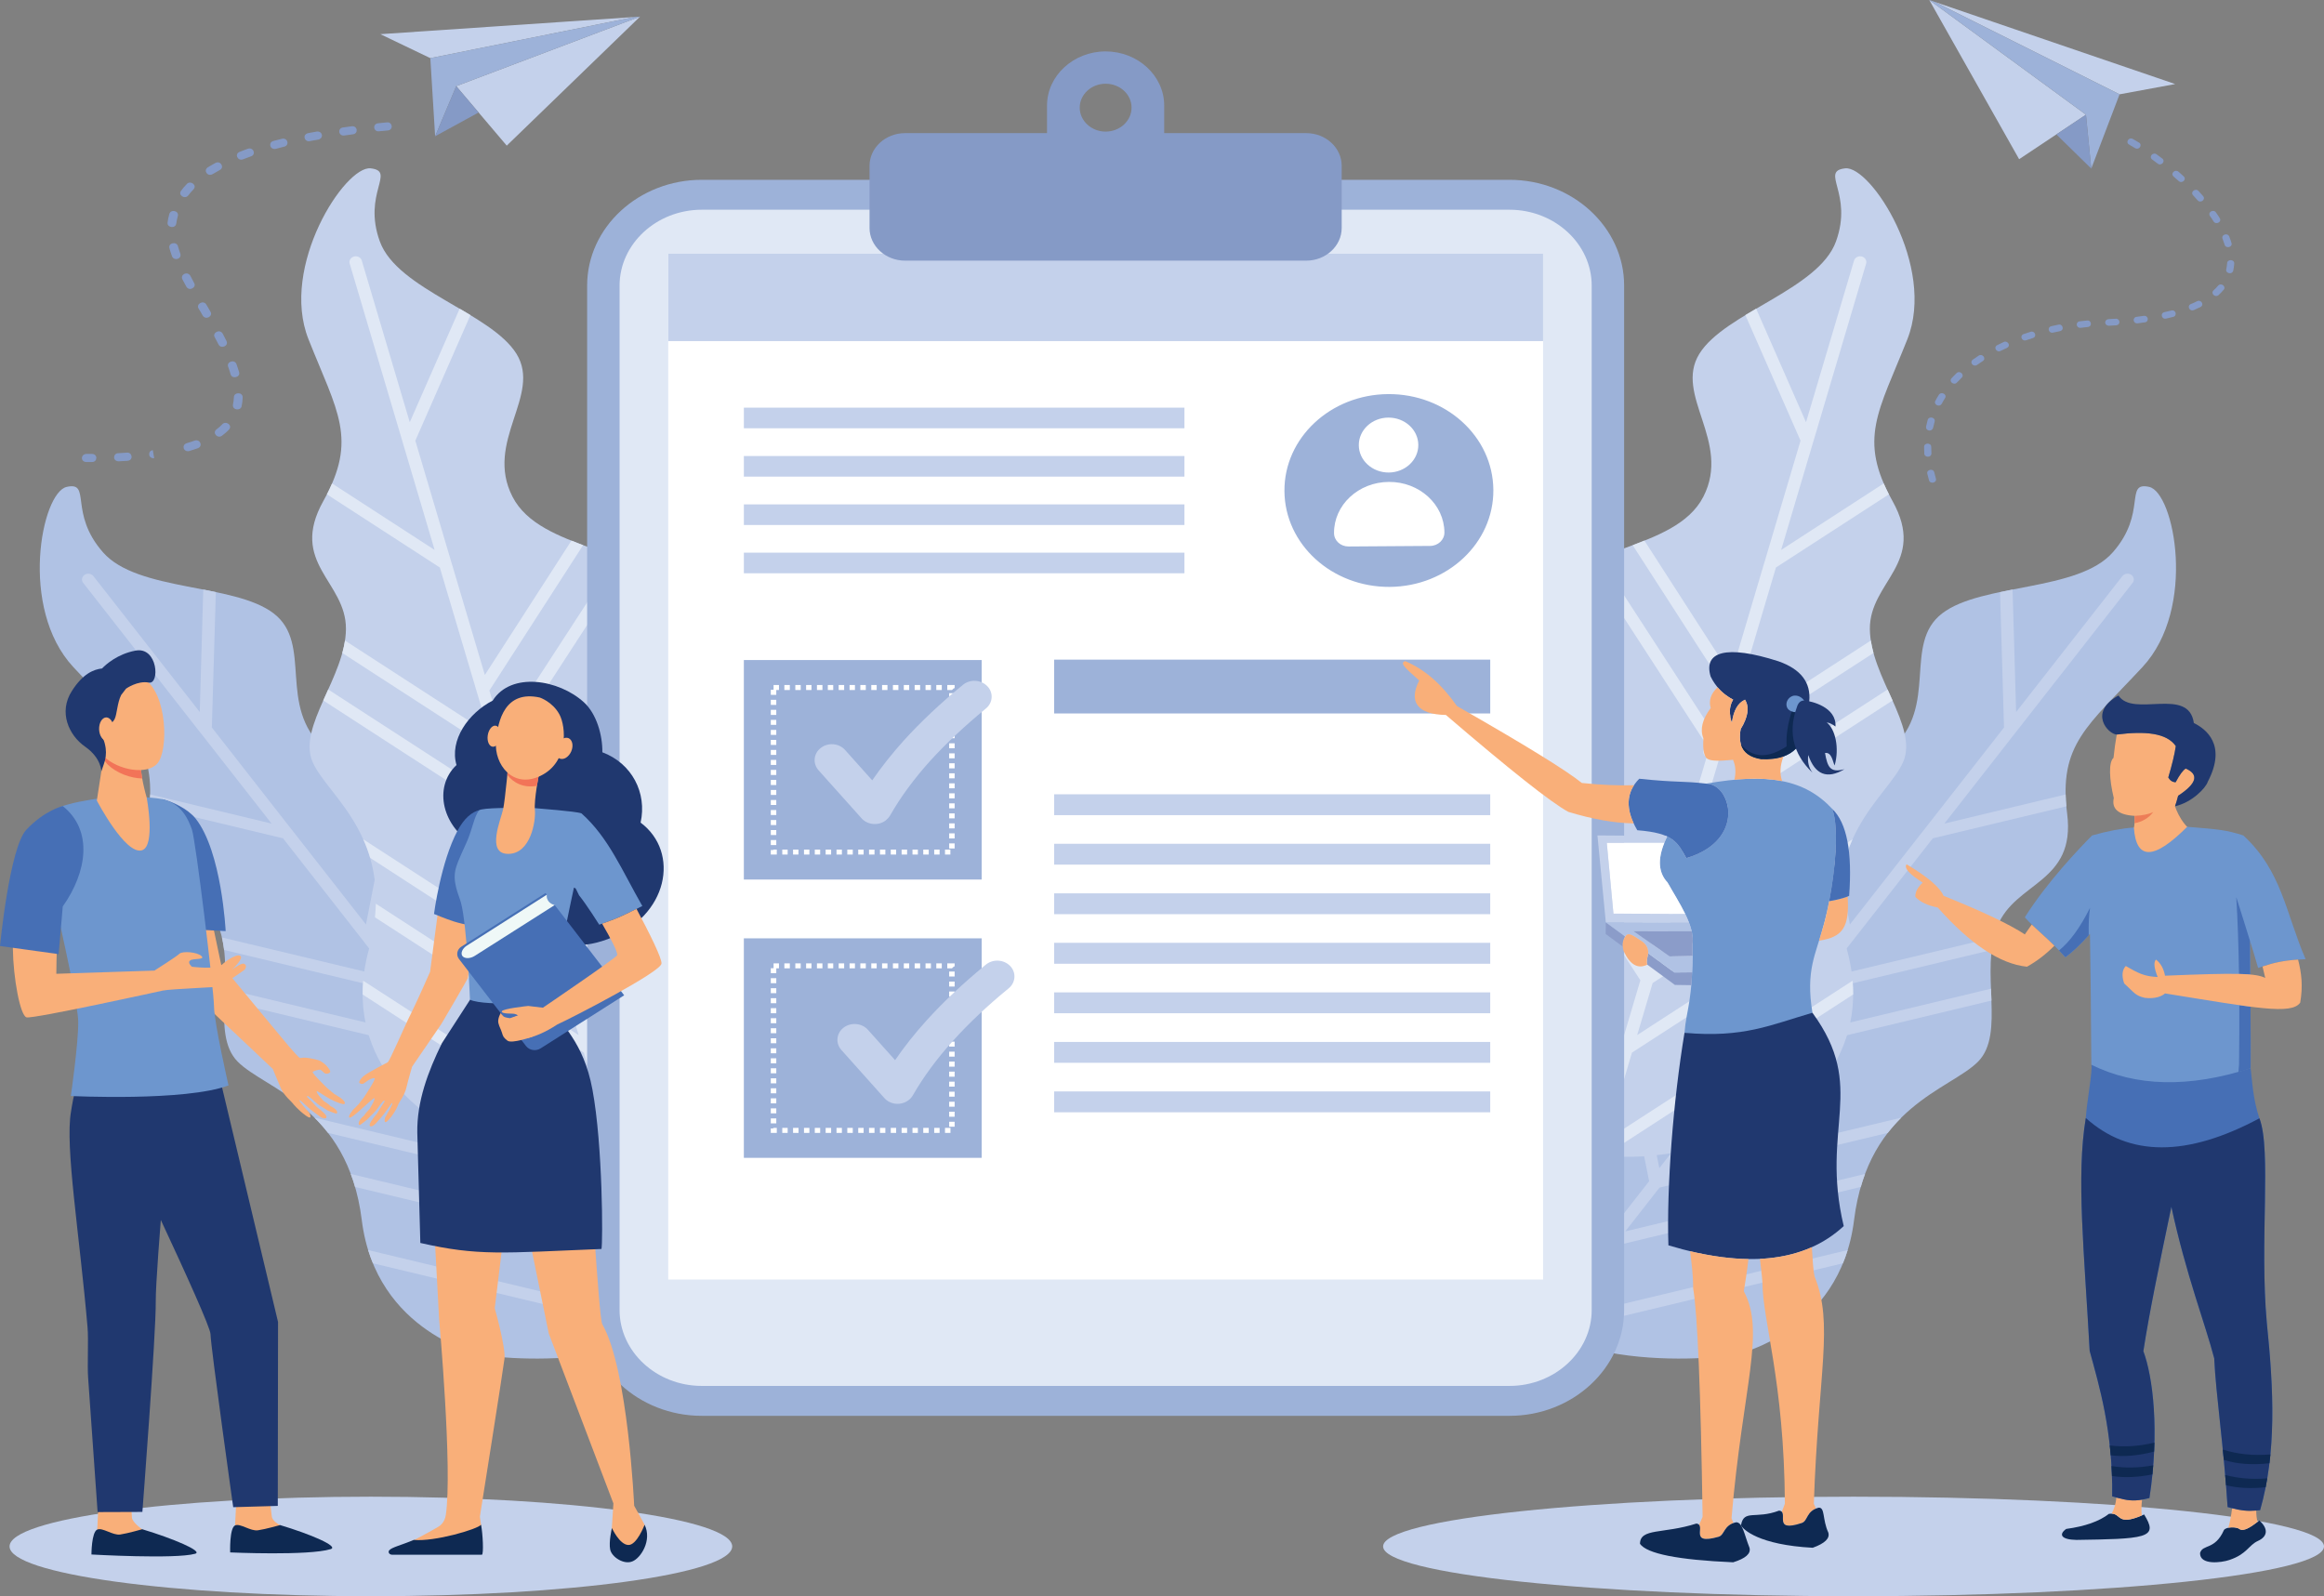 <?xml version="1.0" encoding="UTF-8"?><svg id="a" xmlns="http://www.w3.org/2000/svg" viewBox="0 0 2148.74 1475.95"><rect x="0" y="0" width="2148.74" height="1475.95" fill="#808080" stroke="none"/><path d="M445.7,1253.11s-98.21-20.09-111.22-125.03c-13.03-104.86-89.21-120.58-114.76-146.46-25.56-25.95-1.28-83.65-17.76-125.11-16.47-41.38-72.73-39.82-64.53-104.12,8.2-64.22-19.13-81.2-69.68-135.63-50.54-54.43-29.33-161.51-6.03-166.56,23.15-5.12,1.45,24.03,33.52,60.51,32.06,36.56,121.19,28.4,157.83,56.51,36.65,28.18,2.81,85.58,46.69,124.95,43.79,39.3,130.58,2.74,167.64,42.27,36.97,39.53-4.83,107.9,25.48,151.5,30.3,43.53,99.41,55.54,136.14,87.51,36.73,31.96,106.08,93.44,51.84,200.22-54.25,106.79-235.15,79.42-235.15,79.42Z" style="fill:#b0c2e4; fill-rule:evenodd;"/><path d="M344.76,1168.05c-1.61-3.86-3.05-7.94-4.42-12.16l269.78,64.66-35.04-44.72c-.16-.22-.32-.37-.48-.59l-17.92-22.99-228.39-54.73c-1.21-4.23-2.49-8.23-4.01-12.01l221.72,53.1-31.66-40.49-211.04-50.57c-4.02-5.12-8.2-9.79-12.54-14.09l212.89,51.02-15.75-20.1c-.16-.22-.32-.37-.49-.59l-68.79-87.95-211.19-50.65c.08-3.63,.24-7.27,.4-10.97l200.11,47.98-34.32-43.9-166.43-39.9c-.49-3.93-1.13-7.79-2.01-11.57l157.75,37.74-25.88-33c-.07-.15-.16-.3-.31-.45l-75.07-95.96-123.44-29.59c.32-3.78,.49-7.41,.65-10.97l112.19,26.92-65.58-83.8c-.16-.15-.32-.3-.4-.45l-108.17-138.3c-1.85-2.37-1.37-5.71,1.29-7.49,2.65-1.71,6.18-1.19,8.11,1.19l98.37,125.7,3.22-113.24c3.93,.74,7.87,1.56,11.65,2.37l-3.69,125.18,73.85,94.48c.16,.07,.16,.22,.32,.37l68.32,87.29,27.8-142.16c3.94,.15,7.88,.3,11.74,.37l-30.06,153.95,26.03,33.22,36.97-186.06c4.02,.3,7.88,.67,11.74,1.11l-38.74,194.37,1.53,.37c3.14,.74,4.98,3.63,4.18,6.53-.25,.81-.73,1.63-1.21,2.23l38.33,49.02c.16,.15,.24,.3,.41,.45l62.04,79.35,27.48-137.79c3.29,2.52,6.75,4.89,10.45,7.2l-28.45,142.68,15.91,20.47,30.46-152.84c3.62,1.86,7.15,3.63,10.84,5.42l-31.82,159.51,40.74,52.06c.08,.15,.24,.22,.32,.37l11.33,14.39,38.9-195.77c3.69,2.37,7.14,4.89,10.36,7.49l-39.87,200.45,43.08,55.03c.08,.15,.25,.22,.25,.37l.16,.15c-4.02,2.37-8.2,4.6-12.46,6.6l-272.03-65.26Z" style="fill:#c4d1eb; fill-rule:evenodd;"/><path d="M397.57,1031.82s-84.38-50.57-56.74-152.98c27.56-102.48-37.69-141.79-51.84-174.34-14.06-32.55,30.54-78.75,30.86-122.88,.32-44.05-53.04-60.81-20.89-118.36,32.07-57.55,12.94-82.31-13.74-149.57-26.76-67.34,33.84-160.77,57.54-158.03,23.63,2.74-7.79,22.99,8.44,67.63,16.23,44.57,102.7,65.7,126.34,103.89,23.63,38.27-29.9,81.05-3.71,132.07,26.12,51.09,121.28,44.79,140.96,93.81,19.61,49.02-45.48,99.59-33.59,150.17,11.74,50.58,71.93,84.17,94.19,125.99,22.33,41.82,63.96,121.84-27.41,204.3-91.37,82.39-250.41-1.71-250.41-1.71Z" style="fill:#c4d1eb; fill-rule:evenodd;"/><path d="M335.28,919.55c0-4.15,.17-8.38,.49-12.75l228.15,147.72-15.83-53.25c-.08-.22-.16-.44-.16-.66l-8.12-27.29-193.11-125.1c.41-4.38,.65-8.53,.8-12.61l187.49,121.47-14.3-48.12-178.41-115.69c-1.85-6.08-3.93-11.79-6.43-17.21l180.02,116.58-7.07-23.88c-.08-.3-.24-.52-.24-.74l-31.02-104.56-178.65-115.76c1.52-3.34,3.05-6.75,4.58-10.16l169.25,109.61-15.51-52.21-140.72-91.14c1.04-3.86,1.93-7.71,2.49-11.5l133.41,86.39-11.65-39.3c-.08-.15-.16-.37-.16-.52l-33.92-114.13-104.39-67.63c1.77-3.49,3.38-6.82,4.74-10.09l94.83,61.48-29.58-99.67c0-.15-.07-.37-.16-.59l-48.78-164.48c-.89-2.82,.97-5.78,4.1-6.6,3.05-.74,6.27,.89,7.08,3.78l44.36,149.5,46.12-105.01c3.38,2,6.67,3.93,9.97,5.93l-50.95,116.13,33.27,112.27c.08,.15,.16,.3,.16,.45l30.86,103.89,80.04-124.21c3.53,1.48,7.23,2.82,10.77,4.23l-86.63,134.37,11.72,39.6,105.44-162.25c3.54,1.48,7.08,3.11,10.45,4.75l-110.1,169.6,1.37,.82c2.65,1.71,3.29,5.04,1.37,7.49-.49,.67-1.13,1.26-1.93,1.63l17.36,58.36c0,.15,0,.3,.08,.45l28.05,94.47,78.04-120.21c2.17,3.41,4.58,6.75,6.99,10.09l-80.78,124.51,7.16,24.25,86.63-133.26c2.57,2.89,5.31,5.71,8.04,8.53l-90.33,139.12,18.4,61.92c.08,.22,.08,.37,.08,.52l5.14,17.13,110.82-170.78c2.49,3.41,4.82,6.82,6.91,10.3l-113.56,174.86,19.44,65.48c.17,.15,.17,.3,.17,.45l.07,.22c-4.74,.89-9.4,1.56-14.22,2.08l-230.01-149.06Z" style="fill:#e0e8f5; fill-rule:evenodd;"/><path d="M1603.03,1253.11s98.21-20.09,111.22-125.03c13.02-104.86,89.08-120.58,114.68-146.46,25.55-25.95,1.33-83.65,17.8-125.11,16.44-41.38,72.73-39.82,64.53-104.12-8.2-64.22,19.12-81.2,69.68-135.63,50.54-54.43,29.29-161.51,6.11-166.56-23.23-5.12-1.49,24.03-33.59,60.51-32.11,36.56-121.2,28.4-157.8,56.51-36.65,28.18-2.78,85.58-46.65,124.95-43.88,39.3-130.67,2.74-167.68,42.27-37.01,39.53,4.74,107.9-25.52,151.5-30.26,43.53-99.37,55.54-136.14,87.51-36.77,31.96-106.13,93.44-51.84,200.22,54.24,106.79,235.19,79.42,235.19,79.42Z" style="fill:#b0c2e4; fill-rule:evenodd;"/><path d="M1703.97,1168.05c1.61-3.86,3.05-7.94,4.38-12.16l-269.74,64.66,35-44.72c.16-.22,.32-.37,.44-.59l17.96-22.99,228.44-54.73c1.21-4.23,2.53-8.23,3.94-12.01l-221.69,53.1,31.66-40.49,211.04-50.57c3.98-5.12,8.2-9.79,12.5-14.09l-212.84,51.02,15.75-20.1c.16-.22,.32-.37,.48-.59l68.75-87.95,211.24-50.65c-.12-3.63-.28-7.27-.44-10.97l-200.07,47.98,34.32-43.9,166.44-39.9c.44-3.93,1.09-7.79,2.01-11.57l-157.76,37.74,25.84-33c.12-.15,.24-.3,.36-.45l75.06-95.96,123.48-29.59c-.36-3.78-.56-7.41-.64-10.97l-112.15,26.92,65.54-83.8c.12-.15,.24-.3,.36-.45l108.17-138.3c1.89-2.37,1.29-5.71-1.28-7.49-2.61-1.71-6.27-1.19-8.16,1.19l-98.28,125.7-3.29-113.24c-3.9,.74-7.8,1.56-11.57,2.37l3.66,125.18-73.86,94.48c-.12,.07-.24,.22-.32,.37l-68.31,87.29-27.8-142.16c-3.94,.15-7.84,.3-11.78,.37l30.14,153.95-26.04,33.22-37.04-186.06c-3.98,.3-7.84,.67-11.66,1.11l38.7,194.37-1.53,.37c-3.13,.74-4.97,3.63-4.17,6.53,.24,.81,.64,1.63,1.25,2.23l-38.38,49.02c-.12,.15-.24,.3-.32,.45l-62.12,79.35-27.45-137.79c-3.38,2.52-6.83,4.89-10.45,7.2l28.45,142.68-15.99,20.47-30.42-152.84c-3.58,1.86-7.15,3.63-10.77,5.42l31.75,159.51-40.75,52.06c-.12,.15-.24,.22-.31,.37l-11.26,14.39-38.97-195.77c-3.65,2.37-7.11,4.89-10.41,7.49l39.9,200.45-43.08,55.03c-.12,.15-.2,.22-.28,.37l-.17,.15c4.1,2.37,8.24,4.6,12.54,6.6l272.03-65.26Z" style="fill:#c4d1eb; fill-rule:evenodd;"/><path d="M1651.13,1031.82s84.39-50.57,56.74-152.98c-27.65-102.48,37.69-141.79,51.8-174.34,14.1-32.55-30.5-78.75-30.82-122.88-.28-44.05,53.04-60.81,20.93-118.36-32.14-57.55-12.94-82.31,13.75-149.57,26.68-67.34-33.91-160.77-57.54-158.03-23.71,2.74,7.71,22.99-8.47,67.63-16.2,44.57-102.71,65.7-126.34,103.89-23.62,38.27,29.85,81.05,3.74,132.07-26.16,51.09-121.35,44.79-140.96,93.81-19.65,49.02,45.41,99.59,33.59,150.17-11.8,50.58-71.96,84.17-94.26,125.99-22.34,41.82-63.93,121.84,27.44,204.3,91.37,82.39,250.41-1.71,250.41-1.71Z" style="fill:#c4d1eb; fill-rule:evenodd;"/><path d="M1713.41,919.55c0-4.15-.16-8.38-.52-12.75l-228.11,147.72,15.83-53.25c.08-.22,.16-.44,.2-.66l8.08-27.29,193.16-125.1c-.49-4.38-.73-8.53-.85-12.61l-187.49,121.47,14.3-48.12,178.41-115.69c1.81-6.08,3.98-11.79,6.39-17.21l-179.98,116.58,7.11-23.88c.08-.3,.16-.52,.2-.74l31.02-104.56,178.65-115.76c-1.53-3.34-3.05-6.75-4.58-10.16l-169.24,109.61,15.51-52.21,140.72-91.14c-1.05-3.86-1.89-7.71-2.49-11.5l-133.41,86.39,11.66-39.3c.08-.15,.12-.37,.19-.52l33.84-114.13,104.43-67.63c-1.77-3.49-3.38-6.82-4.78-10.09l-94.83,61.48,29.58-99.67c.08-.15,.16-.37,.2-.59l48.78-164.48c.89-2.82-.96-5.78-4.05-6.6-3.1-.74-6.27,.89-7.12,3.78l-44.4,149.5-46.1-105.01c-3.33,2-6.66,3.93-9.97,5.93l51,116.13-33.31,112.27c-.04,.15-.12,.3-.16,.45l-30.82,103.89-80.04-124.21c-3.58,1.48-7.2,2.82-10.85,4.23l86.63,134.37-11.74,39.6-105.36-162.25c-3.57,1.48-7.07,3.11-10.48,4.75l110.06,169.6-1.32,.82c-2.61,1.71-3.26,5.04-1.41,7.49,.53,.67,1.21,1.26,1.97,1.63l-17.32,58.36c-.04,.15-.12,.3-.16,.45l-28.01,94.47-78.04-120.21c-2.17,3.41-4.54,6.75-7.03,10.09l80.8,124.51-7.19,24.25-86.55-133.26c-2.61,2.89-5.31,5.71-8,8.53l90.25,139.12-18.36,61.92c-.04,.22-.12,.37-.16,.52l-5.07,17.13-110.86-170.78c-2.54,3.41-4.83,6.82-6.91,10.3l113.51,174.86-19.44,65.48c-.08,.15-.12,.3-.16,.45l-.05,.22c4.71,.89,9.44,1.56,14.18,2.08l230.04-149.06Z" style="fill:#e0e8f5; fill-rule:evenodd;"/><path d="M648.87,166.26h746.78c58.31,0,106,43.98,106,97.81v947.28c0,53.76-47.69,97.81-106,97.81H648.87c-58.35,0-106.01-44.05-106.01-97.81V264.07c0-53.84,47.66-97.81,106.01-97.81Z" style="fill:#9db2d9; fill-rule:evenodd;"/><path d="M648.87,193.92h746.78c41.83,0,76.02,31.59,76.02,70.15v947.28c0,38.56-34.19,70.15-76.02,70.15H648.87c-41.79,0-76.02-31.59-76.02-70.15V264.07c0-38.56,34.23-70.15,76.02-70.15Z" style="fill:#e0e8f5; fill-rule:evenodd;"/><rect x="617.84" y="234.48" width="808.87" height="948.62" style="fill:#fff;"/><path d="M342.83,1383.92c184.52,0,334.16,20.54,334.16,45.98s-149.64,46.05-334.16,46.05-333.99-20.62-333.99-46.05,149.56-45.98,333.99-45.98Z" style="fill:#c4d1eb; fill-rule:evenodd;"/><path d="M1713.77,1383.92c240.21,0,434.97,20.54,434.97,45.98s-194.77,46.05-434.97,46.05-434.97-20.62-434.97-46.05,194.76-45.98,434.97-45.98Z" style="fill:#c4d1eb; fill-rule:evenodd;"/><path d="M1380.74,452.88c.4,49.24-42.51,89.43-95.87,89.8-53.37,.3-96.93-39.3-97.29-88.54-.4-49.17,42.55-89.36,95.87-89.73,53.37-.37,96.88,39.23,97.28,88.47Z" style="fill:#9db2d9; fill-rule:evenodd;"/><path d="M1311.35,411.35c.12,14.02-12.14,25.44-27.28,25.58-15.23,.07-27.65-11.2-27.73-25.21-.12-14.02,12.1-25.51,27.33-25.58,15.19-.07,27.56,11.2,27.68,25.21Z" style="fill:#fff; fill-rule:evenodd;"/><path d="M1284.1,445.61h0c-28.21,.15-50.91,21.43-50.67,47.39h0c.05,6.9,6.07,12.38,13.46,12.31l75.3-.52c7.39,0,13.37-5.64,13.3-12.46h0c-.16-25.96-23.19-46.94-51.39-46.72Z" style="fill:#fff; fill-rule:evenodd;"/><polygon points="1783.77 0 1928.66 106.04 1866.86 147.2 1783.77 0" style="fill:#c4d1eb; fill-rule:evenodd;"/><polygon points="1959.72 87.21 1788.71 1.71 2011.16 77.72 1959.72 87.21" style="fill:#c4d1eb; fill-rule:evenodd;"/><polygon points="1959.72 87.21 1933.56 155.88 1928.66 106.04 1783.77 0 1788.71 1.71 1959.72 87.21" style="fill:#9db2d9; fill-rule:evenodd;"/><polygon points="1933.56 155.88 1901.3 124.29 1928.66 106.04 1933.56 155.88" style="fill:#859ac6; fill-rule:evenodd;"/><path d="M1972.02,128.51c-4.02-2.08-7.03,3.34-3.45,5.19,1.84,1.11,3.65,2.15,5.46,3.26,4.22,2.22,6.99-3.34,3.65-5.12-1.88-1.11-3.78-2.23-5.67-3.34h0Zm-188.49,315.54c1.01,3.86,7.48,2.45,6.39-1.48-.56-1.93-1.04-3.86-1.52-5.86-1.13-4.08-7.44-2.3-6.43,1.33,.48,2,1,4,1.57,6.01h0Zm-4.34-24.62c0,3.63,6.59,4.15,6.59-.3-.12-2-.2-3.93-.2-5.93,0-4-6.59-4-6.59,0,0,2.08,.08,4.15,.2,6.23h0Zm1.64-24.99c-.56,4.15,5.43,5.04,6.47,1.19,.41-1.93,.89-3.86,1.45-5.78,1.04-4-5.38-5.34-6.43-1.56-.56,2-1.04,4.15-1.49,6.16h0Zm8.6-23.8c-1.93,3.12,3.54,6.53,5.91,2.67,.89-1.63,1.93-3.63,3.02-5.19,2.21-3.56-3.58-6.45-5.71-3.04-1.16,1.71-2.25,3.71-3.21,5.56h0Zm14.95-20.91c-2.85,3.19,2.33,6.97,5.02,3.93,1.4-1.48,2.81-2.89,4.3-4.38,2.97-2.74-1.57-7.19-4.74-4.23-1.57,1.56-3.06,3.04-4.58,4.67h0Zm19.65-17.2c-3.58,2.82,.92,7.27,4.02,4.82,1.69-1.19,3.42-2.37,5.19-3.49,3.62-2.37-.32-7.27-3.77-5.04-1.85,1.26-3.66,2.45-5.43,3.71h0Zm22.62-13.42c-3.98,2.08-.48,7.27,3.1,5.34,1.93-.96,3.81-1.85,5.79-2.74,4.18-2.22,.4-7.19-2.9-5.49-2.01,.96-4.02,1.85-5.99,2.89h0Zm24.44-10.23c-4.1,1.41-1.73,7.12,2.33,5.71l6.11-2c4.34-1.48,1.73-7.12-2.09-5.78-2.13,.67-4.23,1.33-6.35,2.08h0Zm25.59-7.27c-4.25,.96-2.61,6.9,1.61,5.93l6.3-1.34c4.5-1.04,2.57-6.9-1.37-6.01l-6.55,1.41h0Zm26.32-4.52c-4.3,.44-3.54,6.53,.85,6.01l6.47-.74c4.5-.52,3.45-6.53-.68-6.01-2.21,.22-4.42,.45-6.63,.74h0Zm26.52-2c-4.38,.52-3.98,6.08,.41,6.08,2.21-.15,4.41-.22,6.63-.37,4.74-.59,3.46-6.53-.48-6.08l-6.55,.37h0Zm26.08-2.15c-4.26,.45-3.54,6.53,.88,6.01,2.17-.3,4.38-.52,6.59-.89,4.1-.45,3.54-6.53-1.01-6.01-2.17,.3-4.3,.59-6.47,.89h0Zm25.59-4.3c-4.22,.96-2.61,6.9,1.61,5.93,2.17-.52,4.38-1.04,6.51-1.56,3.89-.96,2.69-6.97-1.85-5.86-2.05,.52-4.18,1.04-6.27,1.48h0Zm24.47-7.49c-3.82,1.48-1.45,7.19,2.73,5.56,2.05-.89,4.1-1.85,6.15-2.82,3.9-2.08,.49-7.27-3.17-5.34-1.73,.96-3.86,1.78-5.7,2.59h0Zm20.98-12.68c-3.06,2.82,1.57,7.19,4.7,4.3,1.69-1.56,3.22-3.19,4.67-4.89,2.53-2.74-2.21-7.05-5.27-3.63-1.25,1.48-2.65,2.89-4.1,4.23h0Zm11.74-19.43c-.97,3.56,5.34,5.41,6.46,1.19,.49-2.22,.76-4.3,.93-6.53,0-4.38-6.59-3.93-6.59-.3-.17,1.93-.41,3.71-.8,5.64h0Zm-1.49-22.69c1,3.63,7.48,2.45,6.35-1.63-.6-2.08-1.32-4.08-2.09-6.01-1.57-3.86-7.72-1.71-6.19,2.08,.68,1.85,1.37,3.71,1.93,5.56h0Zm-10.24-21.58c2.13,3.41,7.92,.52,5.7-3.04-.92-1.71-2.41-3.71-3.54-5.34-1.93-3.12-7.92-.52-5.5,3.34,.96,1.33,2.57,3.63,3.33,5.04h0Zm-14.78-19.58c2.85,3.19,7.83-.82,5.1-3.86-1.37-1.56-2.81-3.11-4.26-4.75-2.69-2.97-7.87,.82-5.02,4,1.4,1.48,2.81,3.04,4.18,4.6h0Zm-17.48-17.8c3.01,2.82,7.75-1.48,4.61-4.3-1.52-1.41-3.17-2.97-4.78-4.3-2.93-2.67-7.8,1.41-4.54,4.45,1.57,1.34,3.17,2.74,4.71,4.15h0Zm-19.41-16.09c3.29,2.52,7.6-2.15,4.17-4.75l-5.22-3.86c-3.09-2.37-7.59,2.08-4.01,4.82,1.69,1.19,3.46,2.52,5.07,3.78Z" style="fill:#859ac6; fill-rule:evenodd;"/><polygon points="591.81 15.35 421.83 79.64 468.53 134.67 591.81 15.35" style="fill:#c4d1eb; fill-rule:evenodd;"/><polygon points="397.88 53.76 586.66 15.72 351.68 31.59 397.88 53.76" style="fill:#c4d1eb; fill-rule:evenodd;"/><polygon points="397.88 53.76 402.31 125.99 421.83 79.64 591.81 15.35 586.66 15.72 397.88 53.76" style="fill:#9db2d9; fill-rule:evenodd;"/><polygon points="402.31 125.99 442.49 104.04 421.83 79.64 402.31 125.99" style="fill:#859ac6; fill-rule:evenodd;"/><path d="M358.59,120.65c5.55-.67,4.25-8.08-.89-7.49l-8.11,.82c-5.46,.59-4.35,8.08,.88,7.41l8.12-.74h0ZM79.81,419.73c-3.62,0-5.38,4.08-2.98,6.38,.64,.67,1.85,1.11,2.98,1.11h5.31c5.22,0,5.38-7.49-.08-7.49h-5.22Zm29.49-.67c-4.82,0-5.46,7.49,.49,7.49l8.19-.45c5.79-.67,4.18-8.08-.64-7.56l-8.04,.52h0Zm31.99-2.82c-4.99,.59-4.35,8.08,1.28,7.42l-1.28-7.42h0Zm31.18-6.38c-4.83,1.71-2.9,8.45,2.57,7.19,2.73-.82,5.31-1.71,7.95-2.6,4.91-2,2.01-8.75-3.05-7.05-2.41,.89-4.9,1.71-7.47,2.45h0Zm27.72-12.83c-4.26,3.26,1.04,8.9,5.07,5.86,2.33-1.78,4.5-3.56,6.42-5.64,3.69-4-2.81-8.53-6.11-4.97-1.61,1.78-3.45,3.26-5.38,4.75h0Zm15.18-22.84c-.64,5.41,7.48,5.78,8.04,1.33,.56-2.74,.89-5.34,.97-8.08,0-5.19-8.12-4.89-8.12-.15-.07,2.37-.4,4.6-.89,6.9h0Zm-2.16-28.11c1.2,4.6,9.24,3.04,7.87-2-.72-2.45-1.53-4.97-2.41-7.42-2.01-4.89-9.49-1.93-7.72,2.45,.88,2.3,1.61,4.67,2.25,6.97h0Zm-11.17-27.59c1.93,4.38,9.64,1.63,7.4-3.12-1.21-2.3-2.42-4.6-3.54-6.9-3.05-4.82-9.73-.45-7.39,3.34,1.21,2.22,2.41,4.45,3.53,6.67h0Zm-14.63-26.7c2.89,4.6,9.73,.52,7.23-3.49l-3.86-6.67c-2.81-4.52-9.64-.52-7.23,3.56,1.37,2.15,2.66,4.45,3.86,6.6h0Zm-15.11-26.7c2.89,4.75,9.64,.45,7.23-3.34l-3.53-6.75c-2.81-4.52-9.49-1.19-7.39,3.26l3.69,6.82h0Zm-13.26-28.11c1.85,4.52,9.08,2.67,7.72-2.3-.89-2.37-1.53-4.6-2.25-7.04-1.28-4.75-9.24-2.97-7.87,1.85,.72,2.6,1.52,4.97,2.41,7.49h0Zm-4.1-31.22c-.65,4.89,7.39,5.86,8.04,.89,.32-2.3,.8-4.67,1.45-6.9,1.28-4.89-6.6-6.6-7.88-1.85-.8,2.6-1.28,5.19-1.61,7.86h0Zm12.53-29.44c-3.21,4.08,3.54,8.38,6.6,4.38,1.44-1.93,3.05-3.78,4.82-5.56,3.69-4.08-2.89-8.53-6.11-5.04-1.92,1.93-3.7,4.08-5.31,6.23h0Zm24.59-21.51c-4.17,2.82-.32,8.82,4.5,6.23,2.25-1.33,4.5-2.67,6.75-3.86,4.5-2.37,.64-9.05-4.18-6.45-2.42,1.26-4.74,2.67-7.08,4.08h0Zm29.49-14.39c-5.06,1.93-1.69,8.83,3.14,6.9,2.41-.96,4.98-1.85,7.39-2.74,4.98-1.71,2.25-8.75-2.9-7.04-2.57,.96-5.14,1.85-7.63,2.89h0Zm31.27-10.08c-4.98,1.19-3.38,8.53,2.25,7.27l7.71-2c5.14-1.19,3.29-8.53-2.09-7.27l-7.87,2h0Zm31.99-7.19c-5.63,1.34-3.22,8.45,1.61,7.34l7.88-1.41c5.3-1.26,4.01-8.08-1.46-7.42l-8.03,1.48h0Zm32.31-5.27c-5.15,.59-4.35,8.08,1.2,7.42l8.04-1.11c5.14-.59,4.34-8.08-1.2-7.42l-8.04,1.11Z" style="fill:#859ac6; fill-rule:evenodd;"/><path d="M2030,768.42c-4.46,.29-8.76-4.82-10-6.38-4.78-5.86-7.8-12.68-9-16.54,.89-2.6,1.89-5.78,2.89-9.72,17.2-11.27,19.57-19.65,7.03-25.14-2.49,1.41-5.62,5.64-9.36,12.68-2.97-.15-5.22-1.63-6.79-4.45,3.57-11.94,5.87-21.58,6.95-29-8.47-12.24-28.32-14.02-54.61-10.68-1.21,6.75-2.21,13.94-2.97,21.51-4.66,4.15-4.02,19.5,.24,37.23-2.17,10.01,4.25,15.57,19.24,16.46,.17,2.45-.07,5.19-.12,6.9-.04,1.56-.12,4.6-1.76,5.04l-2.78,.67c.29,35.96,19.29,42.94,61.04,1.41Z" style="fill:#f9af79; fill-rule:evenodd;"/><path d="M1957.11,679.2c26.28-3.34,46.13-1.56,54.61,10.68-1.08,7.42-3.38,17.06-6.95,29,1.57,2.82,3.82,4.3,6.79,4.45,3.74-7.04,6.87-11.27,9.36-12.68,12.54,5.49,10.17,13.87-7.03,25.14-1,3.93-2,7.12-2.89,9.72,15.47-3.41,28.41-16.76,30.26-22.62,18.04-34.48-2.09-49.02-12.86-54.36-4.78-34.11-56.17-4.6-69.67-25.44-28.29,15.65-9.52,35.82-1.61,36.11Z" style="fill:#20386f; fill-rule:evenodd;"/><path d="M1990.87,750.84c-4.18,2.08-9.93,3.19-17.25,3.56,.13,2.37,.05,5.12-.12,6.82,7.35-1.34,13.14-4.82,17.37-10.38Z" style="fill:#ed7d57; fill-rule:evenodd;"/><path d="M2061.3,1442.43c16.32-5.49,17.64-13.65,26.45-17.65,8.83-4,9.84-11.12,1.2-18.84-6.39,4.89-14.34,10.97-18.52,7.79-2.81-2.15-12.34-2-14.23,1.11-8.28,18.69-19.77,12.76-22.06,21.21-.28,11.35,19.69,8.97,27.16,6.38Z" style="fill:#0e2952; fill-rule:evenodd;"/><path d="M1919.94,1423.89c28.77-.44,50.23-.74,60.16-3.78,10.69-3.26,8.47-9.64,2.33-19.72-27.09,12.09-19.89-2.45-32.55-.59-8.88,6.9-22.06,11.57-39.5,13.94-7.39,5.27-4.38,9.94,9.56,10.16Z" style="fill:#0e2952; fill-rule:evenodd;"/><path d="M1934.33,772.5c14.35-4.08,27.21-6.53,38.62-7.34,2.08,30.48,18.48,30.26,49.3-.67,29.7,2.45,35.48,2.82,51.92,8.01,35.64,32.93,38.93,70.97,57.54,114.42-20.62,.89-29.9,3.26-43.88,8.09-3.01-10.38-5.5-18.76-7.56-25.14,.57,57.33,.81,96.55,.64,117.84-68.19,26.1-124.32,17.21-147.27-3.19-.32-50.95-.77-91.29-1.28-121.03-8.2,9.34-15.75,16.54-22.7,21.65-16.72-18.54-28.05-26.03-37.53-36.93,21.01-33.37,51.07-64.44,62.2-75.71Z" style="fill:#6d96ce; fill-rule:evenodd;"/><path d="M1796.91,828.26c35.84,14.46,60.92,26.32,75.22,35.74l6.39-9.12c5.91,5.71,12.7,11.42,20.94,19.58-7.64,7.71-15.79,14.09-25.36,19.43-24.87-2.59-52.4-20.84-82.49-54.73-9.36-1.85-16.27-5.12-20.69-9.86-.24-4.38,2-8.75,6.79-13.2-12.46-7.86-17.44-13.5-14.91-16.91,19.61,11.72,30.94,21.43,34.12,29.07Z" style="fill:#f9af79; fill-rule:evenodd;"/><path d="M1933.65,984.51c1.37,4.89-4.22,34.04-5.14,49.24-9.04,54.13-1.33,124.66,3.57,215.35,8.72,31.96,21.62,74.53,20.82,134.52,15.14,4.45,20.69,4.97,34.43,1.56,9.61-62.52,3.05-112.65-5.62-135.78,5.55-35.74,13.82-75.79,25.91-133.55,13.58,62.96,31.78,109.68,39.62,140.16,1.57,33.96,8.68,79.79,12.38,137.49,11.29,3.26,18.33,4.23,30.06,2.89,15.18-53.1,12.65-110.79,6.18-173.23-6.83-74.97,4.46-159.73-6.83-189.1-5.83-17.35-6.55-32.85-8.12-46.35-56.86,18.31-105.96,17.21-147.27-3.19Z" style="fill:#466fb5; fill-rule:evenodd;"/><path d="M2070.43,929.48c3.65,.52,7.11,.97,10.37,1.41,.16,25.29,.2,44.2,.12,56.8-3.21,1.34-7.75,2.97-11.29,3.41,.04-1.63,.56-5.42,.56-6.97,.24-19.36,.32-37.6,.24-54.66h0Zm-166.67-50.65c10.04-8.08,19.6-21.28,28.68-39.45-1.04,6.3-1.44,14.83-1.25,25.44-7.71,8.68-14.9,15.42-21.53,20.32-2.05-2.22-4.02-4.37-5.91-6.3h0Zm163.86-49.31c4.38,13.79,8.64,27.22,12.65,40.34,.13,11.05,.2,21.51,.28,31.22-2.93-.3-6.35-.45-10.41-.52-.4-26.92-1.25-50.57-2.53-71.04Z" style="fill:#466fb5; fill-rule:evenodd;"/><path d="M2124.76,887.29c3.25,12.75,4.62,24.4,1.97,39.82-8.11,11.42-40.78,5.04-124.97-8.53-2.97,2.67-9.24,5.26-18.72,4.08-8.8-2.08-9.2-4.3-19.08-13.35-2.41-7.04-1.89-12.38,1.48-16.09,11.09,6.38,16.96,9.71,29.49,10.16-3.33-8.3-3.86-13.72-1.52-16.09,4.25,3.26,7.07,8.3,8.35,14.9,66.34-2.74,83.82-2.37,92.66,2.08-.96-4.01-1.81-7.56-2.53-10.6,10.33-3.41,18.72-5.41,32.87-6.38Z" style="fill:#f9af79; fill-rule:evenodd;"/><path d="M1980.54,1386.66c-.68,5.41-.8,10.38-.32,14.68-22.66,9.56-18.8-1.48-27.84-1.78,2.29-3.86,3.74-8.75,4.42-14.83,9.88,2.74,15.51,3.34,23.75,1.93h0Zm105.56,10.09c0,3.93,.36,7.42,1.21,10.46-6.07,4.6-13.02,9.49-16.88,6.53-1.85-1.41-6.59-1.85-10.17-1.11,1.49-4.75,2.61-10.75,3.5-18.02,7.92,2.08,14.03,2.82,22.34,2.15Z" style="fill:#f9af79; fill-rule:evenodd;"/><path d="M1928.5,1033.75c40.02,36.12,93.5,36.19,160.53,.3,11.29,29.37,0,114.13,6.83,189.1,6.47,62.44,9,120.13-6.18,173.23-1.29,.15-2.42,.22-3.58,.37-8.31,.67-14.42-.08-22.34-2.15-1.33-.3-2.69-.67-4.14-1.11-3.69-57.69-10.81-103.52-12.38-137.49-7.84-30.48-26.04-77.2-39.62-140.16-12.09,57.77-20.37,97.81-25.91,133.55,8.68,23.14,15.23,73.27,5.62,135.78-2.53,.59-4.74,1.11-6.79,1.48-8.23,1.41-13.86,.81-23.75-1.93-1.25-.3-2.53-.74-3.89-1.11,.8-59.99-12.1-102.56-20.82-134.52-4.9-90.69-12.62-161.22-3.57-215.35Z" style="fill:#20386f; fill-rule:evenodd;"/><path d="M1991.63,1342.24c-14.58,3.79-27.96,4.97-40.1,3.41-.24-3.04-.52-6.08-.85-9.12,13.26,1.7,27.05,.81,41.23-2.6-.04,2.75-.16,5.49-.29,8.3h0Zm106.69,10.76c-15.92,1.78-29.98,.81-42.19-3.12-.32-3.19-.64-6.38-.93-9.49,13.75,4.3,28.38,5.79,44,4.45-.28,2.74-.56,5.41-.88,8.16h0Zm-40.14,20.32c-.24-3.19-.52-6.38-.81-9.49,12.26,3.26,25.24,4.3,38.91,3.12-.44,2.74-.97,5.49-1.49,8.23-13.54,1.48-25.71,.82-36.6-1.85h0Zm-105.92-17.72c12.38,2,25.23,1.78,38.58-.67-.2,2.74-.44,5.56-.77,8.38-13.62,2.75-26.08,3.26-37.37,1.48-.12-3.12-.24-6.15-.44-9.2Z" style="fill:#0e2952; fill-rule:evenodd;"/><path d="M293.49,980.06c-14.06-3.63-14.39-1.34-16.23-1.85-2.09-.59-19.21-21.58-19.21-21.58,0,0-51.03-61.47-53.61-64.88l-16.87-80.02-47.74,.08s20.98,86.39,22.99,90.62c1.93,4.3,82.61,79.2,89.44,86.02,0,0,4.5,11.2,7.55,18.09,3.14,6.89,9.64,11.94,10.85,13.64,.17,.3,4.66,6.01,12.38,11.57,6.67,4.75,3.05-2.67,3.05-2.67,0,0-10.29-11.05-9.16-11.72,.97-.52,6.19,5.78,13.51,11.12,1.92,1.41,3.69,2.74,5.46,4,4.5,3.26,8.35,1.48,4.25-2.67-1.45-1.48-3.94-3.78-5.94-5.19-2.17-1.56-3.62-3.71-5.23-5.27-3.13-3.12-5.46-5.34-5.3-5.41,.32-.08,.24-1.19,2.25,.3,2.49,1.63,6.75,6.38,10.6,8.53,2.25,1.26,6.59,4.15,6.59,4.15,0,0,7.63,3.11,8.04,2.74,2.25-1.93-2.25-5.41-5.46-6.75-1.45-1.85-6.27-4.75-6.27-4.75,0,0-7.88-7.93-6.43-9.12,.48-.45,6.11,3.86,12.38,7.27,5.79,3.04,12.21,5.34,13.18,4.37,1.77-1.7-4.18-5.86-4.18-5.86,0,0-4.42-2.67-5.79-3.64-1.61-1.19-6.11-5.12-6.11-5.12,0,0-14.62-14.09-13.34-14.98,1.44-1.04,5.94-2.37,7.23-1.86,1.28,.52,2.89,2.74,4.17,3.34,1.29,.59,3.62,.22,4.67-1.19,.96-1.41-3.78-6.38-3.78-6.38,0,0-3.93-4-7.96-4.97Z" style="fill:#f9af79; fill-rule:evenodd;"/><path d="M218.76,1383.11l-1.46,27.73c-.56,3.56-2.89,12.23-2.89,15.42,.16,12.01,57.7-10.75,44.68-15.95-1.13-.44-7.39-4-7.8-8.16-.64-6.23-2.33-18.91-2.33-18.91l-30.21-.15Z" style="fill:#f9af79; fill-rule:evenodd;"/><path d="M258.94,1410.17s-13.5,3.86-20.42,4.82c-6.99,1.04-16.23-6.6-21.13-4.53-5.38,2.37-4.58,24.99-4.58,24.99,0,0,72.49,3.26,92.9-3.04,8.11-2.45-18.89-13.94-46.77-22.25Z" style="fill:#0e2952; fill-rule:evenodd;"/><path d="M91.3,1386.96l-1.44,27.73c-.57,3.56-2.9,12.23-2.9,15.43,.16,12.01,57.78-10.76,44.68-15.95-1.13-.45-9.17-6.75-9.64-10.75-.65-6.38-.4-16.31-.4-16.31l-30.3-.15Z" style="fill:#f9af79; fill-rule:evenodd;"/><path d="M131.48,1414.03s-13.5,3.86-20.41,4.89c-6.91,.89-16.23-6.67-21.13-4.6-5.39,2.37-5.39,23.06-5.39,23.06,0,0,77.64,4.45,95.8-.67,8.2-2.15-20.9-14.31-48.86-22.69Z" style="fill:#0e2952; fill-rule:evenodd;"/><path d="M178.58,986.66l24.5,9.49,54,226.25-.24,170.04-41.22,1.19s-20.82-148.46-20.98-159.96c-.08-11.57-91.06-200.89-91.06-200.89l74.99-46.12Z" style="fill:#20386f; fill-rule:evenodd;"/><path d="M159.76,999.34s-16.07,174.79-15.75,204.23c.32,29.44-12.37,194.44-12.37,194.44l-41.39,.15s-3.54-50.2-8.76-124.06c-.89-11.64,.48-34.93-.56-46.94-7.4-86.09-20.98-167.07-15.27-199.33,.89-5.19,2.57-18.76,6.11-22.17,26.76-26.1,87.99-6.31,87.99-6.31Z" style="fill:#20386f; fill-rule:evenodd;"/><path d="M208.63,860.96l-49.98-2.59s-2.98-41.31-3.21-60.96c-.16-23.88-8.53-59.03-5.47-58.44,8.76,1.85,23.79,8.97,30.86,17.87,24.27,30.63,27.81,104.12,27.81,104.12Z" style="fill:#466fb5; fill-rule:evenodd;"/><path d="M88.8,738.68s-28.53,3.93-35.92,9.12c-8.44,5.79-17.68,18.69-17.68,18.69,0,0,36.72,152.47,37.13,178.2,.24,19.88-6.83,68.74-6.83,68.74,0,0,105.83,5.19,145.78-9.79,0,0-13.27-57.91-13.42-73.19-.17-15.28-16.89-153.8-20.42-163.44-3.21-8.75-9.16-24.47-28.53-28.25-19.37-3.71-60.11-.07-60.11-.07Z" style="fill:#6d96ce; fill-rule:evenodd;"/><path d="M96.11,697.45l-6.58,42.79s26.36,50.57,41.7,45.98c12.86-3.78,4.42-48.72,4.42-48.72,0,0-7.23-24.03-5.3-36.12,1.92-12.09-34.24-3.93-34.24-3.93Z" style="fill:#f9af79; fill-rule:evenodd;"/><path d="M130.36,701.38c1.92-12.09-34.24-3.93-34.24-3.93l-.48,3.63c1.04,2.37,2.41,4.3,3.94,5.86,8.2,7.93,20.89,12.61,31.9,12.9-1.2-6.53-1.93-13.5-1.12-18.46Z" style="fill:#f27458; fill-rule:evenodd;"/><path d="M89.53,637.23c-1.05-.37-7.71,48.65,6.1,61.92,13.82,13.35,40.43,17.58,49.83,6.82,10.44-11.79,9.32-64.37-12.06-78.09-21.37-13.57-43.87,9.34-43.87,9.34Z" style="fill:#f9af79; fill-rule:evenodd;"/><path d="M125.05,601.64c-16.39,3.19-26.84,12.46-30.7,16.46-7.56,.82-17.6,4.67-27.81,20.69-12.7,19.58-2.97,41.08,12.14,51.61,15.02,10.46,15.02,22.77,15.02,22.77l2.25-6.45c1.76-4.75,2.41-9.86,1.76-14.91-.47-3.04-1.12-6.3-2.57-8.97-3.69-7.04,7.56-11.87,10.77-17.8,2.33-4.52,2.41-14.98,6.11-22.39l4.5-5.86s10.6-7.64,21.05-5.64c10.36,2.08,8.52-33.74-12.54-29.51Z" style="fill:#20386f; fill-rule:evenodd;"/><path d="M105.29,674.01c.15,5.93-2.74,10.83-6.43,10.98-3.86,.07-6.99-4.67-7.24-10.6-.15-6.01,2.74-10.9,6.6-11.05,3.69,0,6.91,4.75,7.08,10.68Z" style="fill:#f9af79; fill-rule:evenodd;"/><path d="M45.81,758.78c9.56-.37,18.73,58.07,12.7,63.85-6.03,5.79-6.43,77.79-6.43,77.79l90.58-2.96v.08c1.76-1.19,20.65-13.05,23.22-15.65,2.9-2.74,16.71-1.55,20.42,2.15,3.69,3.63-7.08,1.93-10.29,3.93-3.22,2.08,1.44,5.93,1.44,5.93,0,0,22.99,2.82,27.41-1.55,4.42-4.45,16.31-12.01,17.92-7.64,.96,2.3-5.15,9.2-8.6,12.09,4.26-3.04,9.4-6.3,11.25-5.71,3.22,.97,1.93,4.82,.16,6.01-1.69,1.04-19.86,14.01-22.66,14.98-2.73,.96-45.09,2.3-52.4,3.86,0,0-119.18,26.25-125.93,24.77-5.95-1.41-12.38-36.56-12.7-63.63-.24-26.99,3.86-117.24,33.91-118.28Z" style="fill:#f9af79; fill-rule:evenodd;"/><path d="M58.03,745.35s-16.56,3.71-33.6,21.8c-15.59,16.31-24.43,107.6-24.43,107.6l54.25,7.49,3.77-44.05c22.66-32.11,28.12-70.45,0-92.85Z" style="fill:#466fb5; fill-rule:evenodd;"/><path d="M592.29,760.63c6.11-27.51-8.04-54.8-35.36-65.04,.24-15.65-5.3-35.52-17.04-46.2-23.14-21.13-67.35-28.55-84.38-1.56-22.5,11.57-40.18,36.63-33.43,59.55-21.85,20.54-13.5,57.77,18.24,75.27-.56,23.06,12.86,45.98,34.96,55.84,5.3,2.37,13.66,5.63,14.79,6.67-1.45-1.19,16.4,43.9,71.6,23.29,56.34-21.06,67.35-80.39,30.62-107.82Z" style="fill:#20386f; fill-rule:evenodd;"/><path d="M326.77,1025.82s3.69-3.56,4.82-4.82c1.28-1.55,4.83-6.23,4.83-6.23,0,0,11.41-17.06,9.97-17.72-1.46-.67-5.23,1.34-6.36,2.15-1.13,.82-2.49,1.71-3.61,2.52-1.13,.82-2.74,.74-4.02-.3-1.29-1.19,2.41-5.41,4.02-6.6,4.98-3.86,20.41-11.64,22.01-12.53,1.93-1.04,15.75-33.82,21.38-44.72h0c8.84-18.09,16.88-37.08,17.84-39.01l11.01-83.8,35.93-8.46s-10.77,93.07-11.89,97.66c-.65,2.22-24.59,42.79-24.59,42.79-13.19,19.28-24.92,36.26-27.08,39.52,0,0-3.46,11.57-5.15,18.91-1.69,7.42-6.59,13.57-7.47,15.64-.08,.3-2.57,7.42-8.92,14.46-5.55,6.15-3.45-1.93-3.45-1.93,0,0,7.86-13.05,6.66-13.42-.96-.3-4.82,7.04-10.84,13.94-1.46,1.63-3.06,3.49-4.5,5.04-3.7,4.08-7.56,3.26-4.5-1.63,1.13-1.78,3.05-4.6,4.74-6.45,1.85-2,2.81-4.3,4.02-6.23,2.5-3.78,4.26-6.45,4.1-6.53-.32,0-.41-1.04-2.09,.81-2.09,2.22-5.3,7.64-8.52,10.68-1.93,1.71-5.55,5.56-5.55,5.56,0,0-6.67,5.49-7.15,5.19-2.41-1.34,1.13-6.53,4.02-8.53,1.12-2.15,5.06-6.08,5.06-6.08,0,0,6.03-9.49,4.59-10.23-1.29-.66-20.66,19.43-22.99,17.95-1.85-1.34,3.7-7.64,3.7-7.64Z" style="fill:#f9af79; fill-rule:evenodd;"/><path d="M478.41,1037.46l-20.98,172.19s10.29,36.34,9,46.79c-1.2,10.23-22.74,145.94-22.74,145.94l1.05,7.49,.47,22.1-80.52,.52s17.04-6.97,40.74-20.84c1.69-.96,5.79-4.23,6.75-10.75,6.35-41.75-6.18-181.24-6.18-181.24l-9.8-181.61,82.21-.59Z" style="fill:#f9af79; fill-rule:evenodd;"/><path d="M541.82,1069.2c4.5,1.04,11.41,148.83,15.11,155.36,23.79,41.53,29.42,167.74,29.42,167.74l9.72,17.65-2.25,16.98s-17.6,9.42-30.06,3.12l1.93-17.06,1.45-22.84-59.79-157.21-32.71-160.4,67.18-3.34Z" style="fill:#f9af79; fill-rule:evenodd;"/><path d="M388.64,1149.29l-2.81-101.89c-.48-28.85,9.88-56.51,22.74-82.76l27.17-41.97c8.68,2.52,13.5-21.21,22.66-20.24,6.92,.67,11.74,2.15,18.17,2.52,12.05,.67,19.45,22.47,32.47,21.06,0,.74,2.49,6.23,2.73,6.75,6.19,15.42,27.57,29.14,36.01,74.83,9.64,51.91,9.64,141.2,8.35,147.28-91.78,3.71-113.63,6.67-167.48-5.56Z" style="fill:#20386f; fill-rule:evenodd;"/><path d="M445.54,1437.61h-83.01c-3.05-.22-3.78-2.59-2.73-4.01,2.16-2.89,11.89-5.04,22.74-9.71,19.13,1.85,59.15-9.94,62.21-14.02,1.68,8.16,2.57,27.44,.8,27.73Z" style="fill:#0e2952; fill-rule:evenodd;"/><path d="M595.99,1409.88s-7.32,19.36-15.27,18.69c-8.04-.52-14.95-15.65-14.95-15.65,0,0-3.06,12.76-1.61,19.8,1.37,7.05,12.7,14.31,20.5,11.05,7.8-3.04,18.4-19.43,11.33-33.89Z" style="fill:#0e2952; fill-rule:evenodd;"/><path d="M441.61,856.74s-11.5-1.34-22.58-4.89c-6.67-2.15-17.76-6.75-17.76-6.75,0,0,6.19-48.05,21.86-77.2,6.03-11.12,12.86-17.2,20.98-19.13,.65-.15-2.49,107.97-2.49,107.97Z" style="fill:#466fb5; fill-rule:evenodd;"/><path d="M421.6,802.38c2.24-7.79,7.55-18.02,10.52-25.14,5.06-12.01,6.51-23.14,11.01-27.96,2.41-2.59,33.43-2.15,37.29-2.52,1.52-.22,7.71,.22,13.66,.52v-.07c3.54,.44,38.5,2.89,43.56,4.89,25.16,22.47,37.29,52.58,56.26,85.65,0,0-14.14,7.34-25.47,12.01-4.91,2-14.39,5.26-14.39,5.26,0,0-11.9-18.91-18.64-27.14l-3.05-6.23c-.32-.15-1.45-1.26-1.77-.59-.48,1.19-21.7,104.93-21.7,104.93,0,0-59.24,5.12-74.34-1.56,0,0-2.81-69.48-8.35-89.8-2.09-7.49-8.44-19.72-4.58-32.26Z" style="fill:#6d96ce; fill-rule:evenodd;"/><path d="M498.42,715.32s-4.83,24.25-3.86,33.74c.96,9.64-3.7,40.41-24.6,40.49-20.89,.15-6.75-31.96-4.74-41.38,1.93-9.27,5.14-45.46,5.14-45.46l28.05,12.61Z" style="fill:#f9af79; fill-rule:evenodd;"/><path d="M469.09,716.43c.32-7.94,1.85-14.31,1.85-14.31l27.49,13.2s-.97,4.97-2.01,11.27c-12.3,2.37-22.02-2.89-27.33-10.16Z" style="fill:#f27458; fill-rule:evenodd;"/><path d="M498.98,644.94s11.82,3.86,18.17,15.5c6.42,11.64,8.6,44.35-17.28,56.88-25.88,12.53-42.91-10.68-41.31-31.29,1.61-20.76,8.84-47.91,40.42-41.08Z" style="fill:#f9af79; fill-rule:evenodd;"/><path d="M450.93,680.17c-.72,5.41,1.37,10.01,4.66,10.31,3.29,.22,6.43-3.86,7.15-9.27,.65-5.34-1.45-9.94-4.66-10.23-3.22-.3-6.43,3.86-7.15,9.2Z" style="fill:#f9af79; fill-rule:evenodd;"/><path d="M514.82,689.22c-2.17,5.19-1.13,10.68,2.57,12.16,3.7,1.63,8.52-1.41,10.77-6.6,2.25-5.19,1.13-10.6-2.49-12.24-3.7-1.48-8.52,1.48-10.85,6.67Z" style="fill:#f9af79; fill-rule:evenodd;"/><path d="M504.37,825.81l1.21,1.48c-.56,4.75,2.24,8.38,7.31,9.57l64.21,83.43-77.23,49.09c-4.34,2.82-10.45,1.86-13.5-2.15l-62.04-80.54c-2.81-3.71-1.76-8.83,2.25-11.35l77.79-49.54Z" style="fill:#466fb5; fill-rule:evenodd;"/><path d="M512.89,836.86h0l-73.85,46.94c-4.25,2.75-9.4,2.82-11.49,.22-.97-1.26-.97-3.11-.24-4.82,.72-1.7,2.24-3.56,4.41-4.89l73.86-47.02h0c-.49,4.67,2.33,8.3,7.31,9.57Z" style="fill:#eff8f7; fill-rule:evenodd;"/><path d="M588.51,840.42c-5.15,2.59-13.19,6.53-20.09,9.34-3.29,1.33-8.6,3.26-11.74,4.3,7.64,13.05,14.78,26.47,13.91,29.22-.89,2.45-68.63,48.5-68.63,48.5l-13.58-1.63s-23.87,2.45-24.43,5.04c-.56,2.52,10.04,1.85,11.49,2.23,.8,.15,2.41,.66,3.7,1.48-2.09,.89-4.99,2.15-7.71,3.12,8.04,4.15,13.5,10.45,16.39,17.8,6.67-1.41,15.83-4.89,27.48-12.54,15.75-7.19,95.15-48.35,96.28-56.21,.72-4.6-11.41-28.77-23.06-50.65Z" style="fill:#f9af79; fill-rule:evenodd;"/><path d="M462.9,936.75s-3.05,5.34-2.09,9.27c1.04,4,2.09,5.04,3.22,8.67,1.12,3.56,1.2,4.45,5.14,7.56,4.02,3.12,23.14-3.63,23.14-3.63l-13.18-19.73-7.56,2.59s-4.74-.45-6.03-1.7c-1.37-1.26-2.66-3.04-2.66-3.04Z" style="fill:#f9af79; fill-rule:evenodd;"/><rect x="617.84" y="234.48" width="808.87" height="80.91" style="fill:#c4d1eb;"/><path d="M836.76,123.1h131.31v-25.58c0-27.44,24.44-49.98,54.17-49.98h0c29.81,0,54.16,22.54,54.16,49.98v25.58h131.36c18,0,32.75,13.57,32.75,30.18v57.55c0,16.61-14.75,30.18-32.75,30.18h-371c-18,0-32.79-13.57-32.79-30.18v-57.55c0-16.61,14.79-30.18,32.79-30.18h0Zm185.48-45.68c-13.22,0-23.95,9.94-23.95,22.1s10.73,22.17,23.95,22.17,23.99-9.94,23.99-22.17-10.73-22.1-23.99-22.1Z" style="fill:#859ac6; fill-rule:evenodd;"/><path d="M687.76,376.94h407.36v19.06h-407.36v-19.06h0Zm0,134.08h407.36v19.06h-407.36v-19.06h0Zm0-44.64h407.36v19.06h-407.36v-19.06h0Zm0-44.72h407.36v19.06h-407.36v-19.06Z" style="fill:#c4d1eb; fill-rule:evenodd;"/><rect x="687.76" y="610.31" width="219.88" height="202.97" style="fill:#9db2d9;"/><path d="M720.23,633.38v4.67h-2.49v4.45h-5.07v-4.67h2.57v-4.45h4.98Zm-7.56,13.72h5.07v4.67h-5.07v-4.67h0Zm0,9.27h5.07v4.67h-5.07v-4.67h0Zm0,9.27h5.07v4.6h-5.07v-4.6h0Zm0,9.27h5.07v4.6h-5.07v-4.6h0Zm0,9.27h5.07v4.6h-5.07v-4.6h0Zm0,9.27h5.07v4.6h-5.07v-4.6h0Zm0,9.2h5.07v4.67h-5.07v-4.67h0Zm0,9.27h5.07v4.67h-5.07v-4.67h0Zm0,9.27h5.07v4.67h-5.07v-4.67h0Zm0,9.27h5.07v4.6h-5.07v-4.6h0Zm0,9.27h5.07v4.6h-5.07v-4.6h0Zm0,9.27h5.07v4.6h-5.07v-4.6h0Zm0,9.27h5.07v4.6h-5.07v-4.6h0Zm0,9.27h5.07v4.6h-5.07v-4.6h0Zm0,9.2h5.07v4.67h-5.07v-4.67h0Zm0,9.27h2.09l.48-.45h2.97v4.6h-5.55v-4.15h0Zm10.61,4.15v-4.6h4.98v4.6h-4.98Zm9.97,0v-4.6h4.98v4.6h-4.98Zm10.12,0v-4.6h4.98v4.6h-4.98Zm9.97,0v-4.6h4.98v4.6h-4.98Zm10.04,0v-4.6h5.07v4.6h-5.07Zm10.05,0v-4.6h4.98v4.6h-4.98Zm9.97,0v-4.6h5.06v4.6h-5.06Zm10.12,0v-4.6h4.98v4.6h-4.98Zm9.97,0v-4.6h5.06v4.6h-5.06Zm10.12,0v-4.6h4.98v4.6h-4.98Zm9.97,0v-4.6h4.98v4.6h-4.98Zm10.04,0v-4.6h5.07v4.6h-5.07Zm10.05,0v-4.6h4.98v4.6h-4.98Zm9.97,0v-4.6h5.06v4.6h-5.06Zm10.12,0v-4.6h4.98v4.6h-4.98Zm9.97,0v-4.6h4.98v4.6h-4.98Zm8.92-5.63h-5.06v-4.67h5.06v4.67h0Zm0-9.27h-5.06v-4.67h5.06v4.67h0Zm0-9.27h-5.06v-4.67h5.06v4.67h0Zm0-9.27h-5.06v-4.6h5.06v4.6h0Zm0-9.27h-5.06v-4.6h5.06v4.6h0Zm0-9.27h-5.06v-4.6h5.06v4.6h0Zm0-9.27h-5.06v-4.6h5.06v4.6h0Zm0-9.2h-5.06v-4.67h5.06v4.67h0Zm0-9.27h-5.06v-4.67h5.06v4.67h0Zm0-9.27h-5.06v-4.6h5.06v4.6h0Zm0-9.27h-5.06v-4.6h5.06v4.6h0Zm0-9.27h-5.06v-4.6h5.06v4.6h0Zm0-9.2h-5.06v-4.67h5.06v4.67h0Zm0-9.34h-5.06v-4.6h5.06v4.6h0Zm0-9.2h-5.06v-4.67h5.06v4.67h0Zm0-9.27h-5.06v-4.67h5.06v4.67h0Zm0-9.27h-.72l-1.77,1.71h-4.34v-4.67h6.83v2.97h0Zm-11.9-2.97v4.67h-5.06v-4.67h5.06Zm-10.04,0v4.67h-4.98v-4.67h4.98Zm-9.97,0v4.67h-5.07v-4.67h5.07Zm-10.12,0v4.67h-4.98v-4.67h4.98Zm-9.97,0v4.67h-5.07v-4.67h5.07Zm-10.12,0v4.67h-4.98v-4.67h4.98Zm-9.97,0v4.67h-4.98v-4.67h4.98Zm-10.05,0v4.67h-5.06v-4.67h5.06Zm-10.04,0v4.67h-4.98v-4.67h4.98Zm-9.97,0v4.67h-5.07v-4.67h5.07Zm-10.12,0v4.67h-4.98v-4.67h4.98Zm-9.97,0v4.67h-5.07v-4.67h5.07Zm-10.12,0v4.67h-4.98v-4.67h4.98Zm-9.97,0v4.67h-4.98v-4.67h4.98Zm-10.05,0v4.67h-5.06v-4.67h5.06Z" style="fill:#fff; fill-rule:evenodd;"/><rect x="687.76" y="867.64" width="219.88" height="202.97" style="fill:#9db2d9;"/><path d="M756.79,712.2c-5.55-6.3-4.58-15.57,2.17-20.69,6.75-5.19,16.88-4.3,22.42,2l25.07,28.03c8.52-12.38,18.24-24.62,29.01-36.63,16.07-17.72,34.39-34.93,54.97-51.76,6.59-5.34,16.56-4.75,22.42,1.34,5.87,6.01,5.23,15.35-1.36,20.69-19.29,15.87-36.65,32.04-51.6,48.5-14.63,16.31-27.16,33.15-36.97,50.43-.97,1.63-2.41,3.19-4.02,4.52-6.75,5.12-16.88,4.23-22.42-2.08l-39.7-44.35Z" style="fill:#c4d1eb; fill-rule:evenodd;"/><rect x="974.66" y="609.94" width="403.19" height="49.76" style="fill:#9db2d9;"/><path d="M974.66,734.45h403.19v19.28h-403.19v-19.28h0Zm0,274.75h403.19v19.28h-403.19v-19.28h0Zm0-45.76h403.19v19.28h-403.19v-19.28h0Zm0-45.83h403.19v19.28h-403.19v-19.28h0Zm0-45.83h403.19v19.36h-403.19v-19.36h0Zm0-45.75h403.19v19.28h-403.19v-19.28h0Zm0-45.83h403.19v19.28h-403.19v-19.28Z" style="fill:#c4d1eb; fill-rule:evenodd;"/><path d="M720.23,890.78v4.6h-2.49v4.45h-5.07v-4.6h2.57v-4.45h4.98Zm-7.56,13.72h5.07v4.6h-5.07v-4.6h0Zm0,9.27h5.07v4.6h-5.07v-4.6h0Zm0,9.2h5.07v4.67h-5.07v-4.67h0Zm0,9.27h5.07v4.67h-5.07v-4.67h0Zm0,9.27h5.07v4.6h-5.07v-4.6h0Zm0,9.27h5.07v4.6h-5.07v-4.6h0Zm0,9.27h5.07v4.6h-5.07v-4.6h0Zm0,9.27h5.07v4.6h-5.07v-4.6h0Zm0,9.27h5.07v4.6h-5.07v-4.6h0Zm0,9.2h5.07v4.67h-5.07v-4.67h0Zm0,9.27h5.07v4.67h-5.07v-4.67h0Zm0,9.27h5.07v4.6h-5.07v-4.6h0Zm0,9.27h5.07v4.6h-5.07v-4.6h0Zm0,9.27h5.07v4.6h-5.07v-4.6h0Zm0,9.27h5.07v4.6h-5.07v-4.6h0Zm0,9.27h2.09l.48-.52h2.97v4.67h-5.55v-4.15h0Zm10.61,4.15v-4.67h4.98v4.67h-4.98Zm9.97,0v-4.67h5.06v4.67h-5.06Zm10.12,0v-4.67h4.98v4.67h-4.98Zm9.97,0v-4.67h4.98v4.67h-4.98Zm10.04,0v-4.67h5.07v4.67h-5.07Zm10.05,0v-4.67h4.98v4.67h-4.98Zm9.97,0v-4.67h5.06v4.67h-5.06Zm10.12,0v-4.67h4.98v4.67h-4.98Zm9.97,0v-4.67h5.06v4.67h-5.06Zm10.12,0v-4.67h4.98v4.67h-4.98Zm9.97,0v-4.67h4.98v4.67h-4.98Zm10.04,0v-4.67h5.07v4.67h-5.07Zm10.05,0v-4.67h4.98v4.67h-4.98Zm9.97,0v-4.67h5.06v4.67h-5.06Zm10.12,0v-4.67h4.98v4.67h-4.98Zm9.97,0v-4.67h5.06v4.67h-5.06Zm8.92-5.71h-5.06v-4.6h5.06v4.6h0Zm0-9.27h-5.06v-4.6h5.06v4.6h0Zm0-9.27h-5.06v-4.6h5.06v4.6h0Zm0-9.27h-5.06v-4.6h5.06v4.6h0Zm0-9.27h-5.06v-4.6h5.06v4.6h0Zm0-9.2h-5.06v-4.67h5.06v4.67h0Zm0-9.27h-5.06v-4.67h5.06v4.67h0Zm0-9.27h-5.06v-4.6h5.06v4.6h0Zm0-9.27h-5.06v-4.6h5.06v4.6h0Zm0-9.27h-5.06v-4.6h5.06v4.6h0Zm0-9.27h-5.06v-4.6h5.06v4.6h0Zm0-9.27h-5.06v-4.6h5.06v4.6h0Zm0-9.2h-5.06v-4.67h5.06v4.67h0Zm0-9.27h-5.06v-4.67h5.06v4.67h0Zm0-9.27h-5.06v-4.6h5.06v4.6h0Zm0-9.27h-5.06v-4.6h5.06v4.6h0Zm0-9.27h-.72l-1.77,1.7h-4.34v-4.6h6.83v2.89h0Zm-11.9-2.89v4.6h-5.06v-4.6h5.06Zm-10.04,0v4.6h-4.98v-4.6h4.98Zm-9.97,0v4.6h-5.07v-4.6h5.07Zm-10.12,0v4.6h-4.98v-4.6h4.98Zm-9.97,0v4.6h-5.07v-4.6h5.07Zm-10.12,0v4.6h-4.98v-4.6h4.98Zm-9.97,0v4.6h-4.98v-4.6h4.98Zm-10.05,0v4.6h-5.06v-4.6h5.06Zm-10.04,0v4.6h-4.98v-4.6h4.98Zm-9.97,0v4.6h-5.07v-4.6h5.07Zm-10.12,0v4.6h-4.98v-4.6h4.98Zm-9.97,0v4.6h-5.07v-4.6h5.07Zm-10.12,0v4.6h-4.98v-4.6h4.98Zm-9.97,0v4.6h-4.98v-4.6h4.98Zm-10.05,0v4.6h-5.06v-4.6h5.06Z" style="fill:#fff; fill-rule:evenodd;"/><path d="M777.93,970.86c-5.62-6.23-4.66-15.5,2.09-20.69,6.83-5.12,16.88-4.23,22.5,2.08l25.07,28.03c8.52-12.46,18.16-24.62,29.01-36.63,15.99-17.72,34.48-34.93,54.89-51.69,6.59-5.41,16.63-4.82,22.5,1.26,5.79,6.01,5.14,15.35-1.45,20.69-19.29,15.8-36.56,31.96-51.43,48.5-14.79,16.39-27.25,33.15-37.13,50.43-.97,1.63-2.25,3.19-4.02,4.45-6.75,5.19-16.8,4.3-22.34-2l-39.7-44.42Z" style="fill:#c4d1eb; fill-rule:evenodd;"/><path d="M1541.75,815.95c-9.28-9.94-9.37-24.1-.29-42.49,9.4,4.38,12.62,11.05,17.72,20.02,55.62-16.54,41.55-68.3,18.49-68.89,56.54-9.94,90.7-4.23,116.49,23.43,8.72,25.58-1.64,85.65-8.28,108.34-7.03,26.18-16.59,40.79-10.12,80.09-30.06,19.95-38.54,40.64-118.3,18.54,1.81-22.62,7.8-28.1,7.47-82.02,2.05-17.8-12.98-38.71-23.18-57.03Z" style="fill:#6d96ce; fill-rule:evenodd;"/><path d="M1557.46,954.99c54.69,4.89,79.52-7.27,118.3-18.54,50.95,69.71,7.03,105.68,28.93,197.26-36.17,33.45-90.21,39.38-162.1,17.8-1.73-54.13,4.42-133.63,14.87-196.52Z" style="fill:#20386f; fill-rule:evenodd;"/><path d="M1675.2,1153.22c.8,10.83,1.01,20.39,2.57,27.14,17.76,44.05,3.49,87.13-.73,210.09,.64,1.56,1.29,3.04,2.01,4.45-8.92,3.63-7.83,11.57-13.14,13.35-24.75,8.23-14.51-6.3-18.56-10.38,1.12-2.59,2.09-5.04,2.93-7.49-.65-113.31-20.74-169.45-20.78-204.75-.28-5.34-1.81-16.54-2.29-21.58h.12c17.76-.89,33.71-4.53,47.86-10.83Z" style="fill:#f9af79; fill-rule:evenodd;"/><path d="M1690.42,1417.07c-5.58-12.16-2.89-23.29-8.88-22.99-11.66,3.04-9.84,12.23-15.63,14.16-28.08,9.34-11.13-10.68-21.05-11.42-21.7,8.23-32.59-1.55-35.16,13.57,1.93,3.86,16.35,18.09,66.33,20.76,11.29-4.08,16.08-8.75,14.39-14.09Z" style="fill:#0e2952; fill-rule:evenodd;"/><path d="M1616.57,1164.19c-1.37,12.61-3.13,22.32-4.26,29.73,20.25,38.04-.92,87.21-11.37,209.87,.52,1.56,1.16,3.04,1.8,4.45-9.12,3.26-8.4,11.27-13.78,12.76-25.19,7.2-14.18-6.89-18.04-11.2,1.25-2.45,2.33-4.89,3.29-7.27-1.77-116.8-4.66-187.25-8.76-211.42,.08-11.35-1.41-23.14-2.85-34.19,19.41,4.6,37.4,7.04,53.96,7.27Z" style="fill:#f9af79; fill-rule:evenodd;"/><path d="M1617.57,1431.16c-4.95-12.38-6.31-23.58-12.34-23.58-11.77,2.52-10.45,11.79-16.27,13.42-28.53,8.16-10.61-11.05-20.5-12.23-30.69,9.79-52.08,3.93-52.15,18.76,6.42,9.12,35.11,14.83,86.15,17.06,11.49-3.56,16.56-8.01,15.11-13.42Z" style="fill:#0e2952; fill-rule:evenodd;"/><path d="M1559.19,793.48c55.62-16.54,41.55-68.3,18.49-68.89-22.54-2.6-27.8-.89-62.04-4.52-12.46,12.53-13.07,28.48-1.82,47.61,33.76,2.67,37.05,11.12,45.37,25.81Z" style="fill:#466fb5; fill-rule:evenodd;"/><path d="M1510.77,726.07c-14.11,.44-30.18-.22-48.22-2.08-14.15-11.49-52.6-35.22-115.45-71.12-14.46-20.39-29.21-33.52-47.93-41.6-4.62,1.85-1.93,4.75,13.02,17.95-10.01,19.73-1.82,31.37,24.67,31.89,59.11,50.72,96.8,80.61,113.15,89.58,22.34,6.82,42.48,10.38,60.47,10.68-6.3-13.57-6.23-25.36,.29-35.3Z" style="fill:#f9af79; fill-rule:evenodd;"/><path d="M1681.91,869.79c21.5-3.19,28.29-12.01,26.4-40.86-4.06,1.48-10.73,3.34-17.08,4.38-1.76,9.34-3.69,17.35-5.34,23.06-.72,2.67-3.25,10.9-3.98,13.42Z" style="fill:#f9af79; fill-rule:evenodd;"/><path d="M1691.22,833.3c6.35-1.04,11.57-2.37,15.63-3.78,1-.37,1.97-.81,2.85-1.19,3.02-40.71-2.17-67.48-15.55-80.31,6.55,19.13,2.37,57.62-2.94,85.28Z" style="fill:#466fb5; fill-rule:evenodd;"/><path d="M1628.26,701.97c29.01,1.48,43.28-13.35,42.72-44.49,.92-3.11,1.49-6.16,1.81-8.97,1.73-17.43-7.76-29.81-28.53-37.08-48.53-15.57-69.47-8.82-62.64,14.09,4.58,9.42,11.54,16.54,20.82,21.43-2.69,4.45-3.58,9.42-2.66,14.98-.08,1.56,.44,3.63,1.53,6.23,1.48-11.12,5.5-18.24,12.09-21.21,4.26,6.9,2.93,15.94-3.98,27.14-2.97,16.09,3.3,25.44,18.84,27.88Z" style="fill:#20386f; fill-rule:evenodd;"/><path d="M1687.37,696.26c6.19-1.04,7.2,8.08,8.89,11.57,4.66-16.17,.56-33.89-7.32-39.82,2.53,.3,5.22,1.56,8.12,3.78,1.08-18.17-22.34-23.43-28.45-24.03-3.14-.3-5.43,1.34-6.83,4.89-8.84,23.73-4.18,44.35,14.02,61.85-3.45-4.6-4.74-10.08-3.93-16.39,6.27,18.24,17.4,22.69,33.51,13.13-13.3,3.71-15.71-2.08-18-14.98Z" style="fill:#20386f; fill-rule:evenodd;"/><path d="M1668.13,647.76c-2.21-2.89-5.46-5.19-10.05-4.45-7.31,2.15-8.31,11.05-3.01,13.79,1.49,1.04,3.17,1.33,4.74,1.48,.56-1.93,1.25-3.93,1.97-5.93,1.32-3.34,3.45-4.97,6.35-4.89Z" style="fill:#6d96ce; fill-rule:evenodd;"/><path d="M1647.75,722.29c-2.37-6.75-1.97-14.39,1.21-22.84-5.79,2.08-12.66,2.89-20.7,2.52-15.55-2.45-21.82-11.79-18.84-27.88,6.91-11.2,8.24-20.25,3.98-27.14-6.59,2.97-10.61,10.08-12.09,21.21-1.09-2.6-1.61-4.67-1.53-6.23-.92-5.56-.04-10.53,2.66-14.98-5.67-2.97-10.49-6.75-14.42-11.42-6.23,5.93-8.36,12.31-6.31,19.13-7.8,10.53-10.09,19.8-6.79,27.88-.53,8.53,.2,14.39,2.21,17.65,3.18,5.12,19.49,2.67,25.2,2.37,2.41,5.56,2.85,11.72,1.28,18.46,16.88-1.63,31.42-1.26,44.16,1.26Z" style="fill:#f9af79; fill-rule:evenodd;"/><path d="M1484.73,852.88l-.12,10.75,15.79,11.64c-.31-3.56,.44-6.67,2.3-9.27l-17.96-13.12h0Zm38.33,39.08l25.52,18.76,15.15,.22c.31-3.48,.6-7.42,.76-11.87l-16.35,.15-24.31-17.8c-.04,.74-.17,1.48-.32,2.22-1.01,4.08-1.16,6.82-.44,8.3Z" style="fill:#8b9cc9; fill-rule:evenodd;"/><path d="M1484.73,852.88l17.96,13.12c.28-.45,.64-.89,.96-1.26,2.69-2.6,6.95,.59,15.35,6.23,3.53,2.89,5.18,6.38,4.83,10.45l24.31,17.8,16.35-.15c.2-4.52,.37-9.56,.44-15.2l-21.25,.45-33.43-23.29h53.85c-.61-2.67-1.49-5.42-2.53-8.16h-76.83Z" style="fill:#b0c2e4; fill-rule:evenodd;"/><path d="M1510.25,861.04l33.43,23.29,21.25-.45c.04-3.41,.04-7.05,0-10.9,.44-3.86,.12-7.86-.84-11.94h-53.85Z" style="fill:#8b9cc9; fill-rule:evenodd;"/><path d="M1484.73,852.88h76.83c-1.01-2.6-2.18-5.27-3.46-7.86l-66.34-.22-6.15-65.48h53.24c.77-1.93,1.61-3.86,2.61-5.86-.36-.15-.72-.37-1.12-.52l-63.36-.45,7.75,80.39Z" style="fill:#c4d1eb; fill-rule:evenodd;"/><path d="M1491.76,844.8l66.34,.22c-4.78-9.87-11.21-19.8-16.35-29.07-8.28-8.83-9.25-21.06-2.9-36.63h-53.24l6.15,65.48Z" style="fill:#fff; fill-rule:evenodd;"/><path d="M1523.06,891.96c-8.6,4.3-15.87,.22-21.82-12.38-1.77-6.01-1.01-10.97,2.41-14.83,2.69-2.6,6.95,.59,15.35,6.23,4.18,3.41,5.67,7.64,4.5,12.68-1.01,4.08-1.16,6.82-.44,8.3Z" style="fill:#f9af79; fill-rule:evenodd;"/><path d="M1651.89,690.11c-.61-9.94,.96-20.62,4.74-32.18,1.04,.44,2.12,.59,3.17,.67-3.41,12.01-3.17,23.21,.73,33.59-3.17,3.19-6.99,5.64-11.57,7.27-5.75,2.08-12.66,2.89-20.7,2.52-10.2-1.63-16.39-6.16-18.6-13.64,10.65,12.61,24.8,13.2,42.24,1.78Z" style="fill:#0e2952; fill-rule:evenodd;"/></svg>